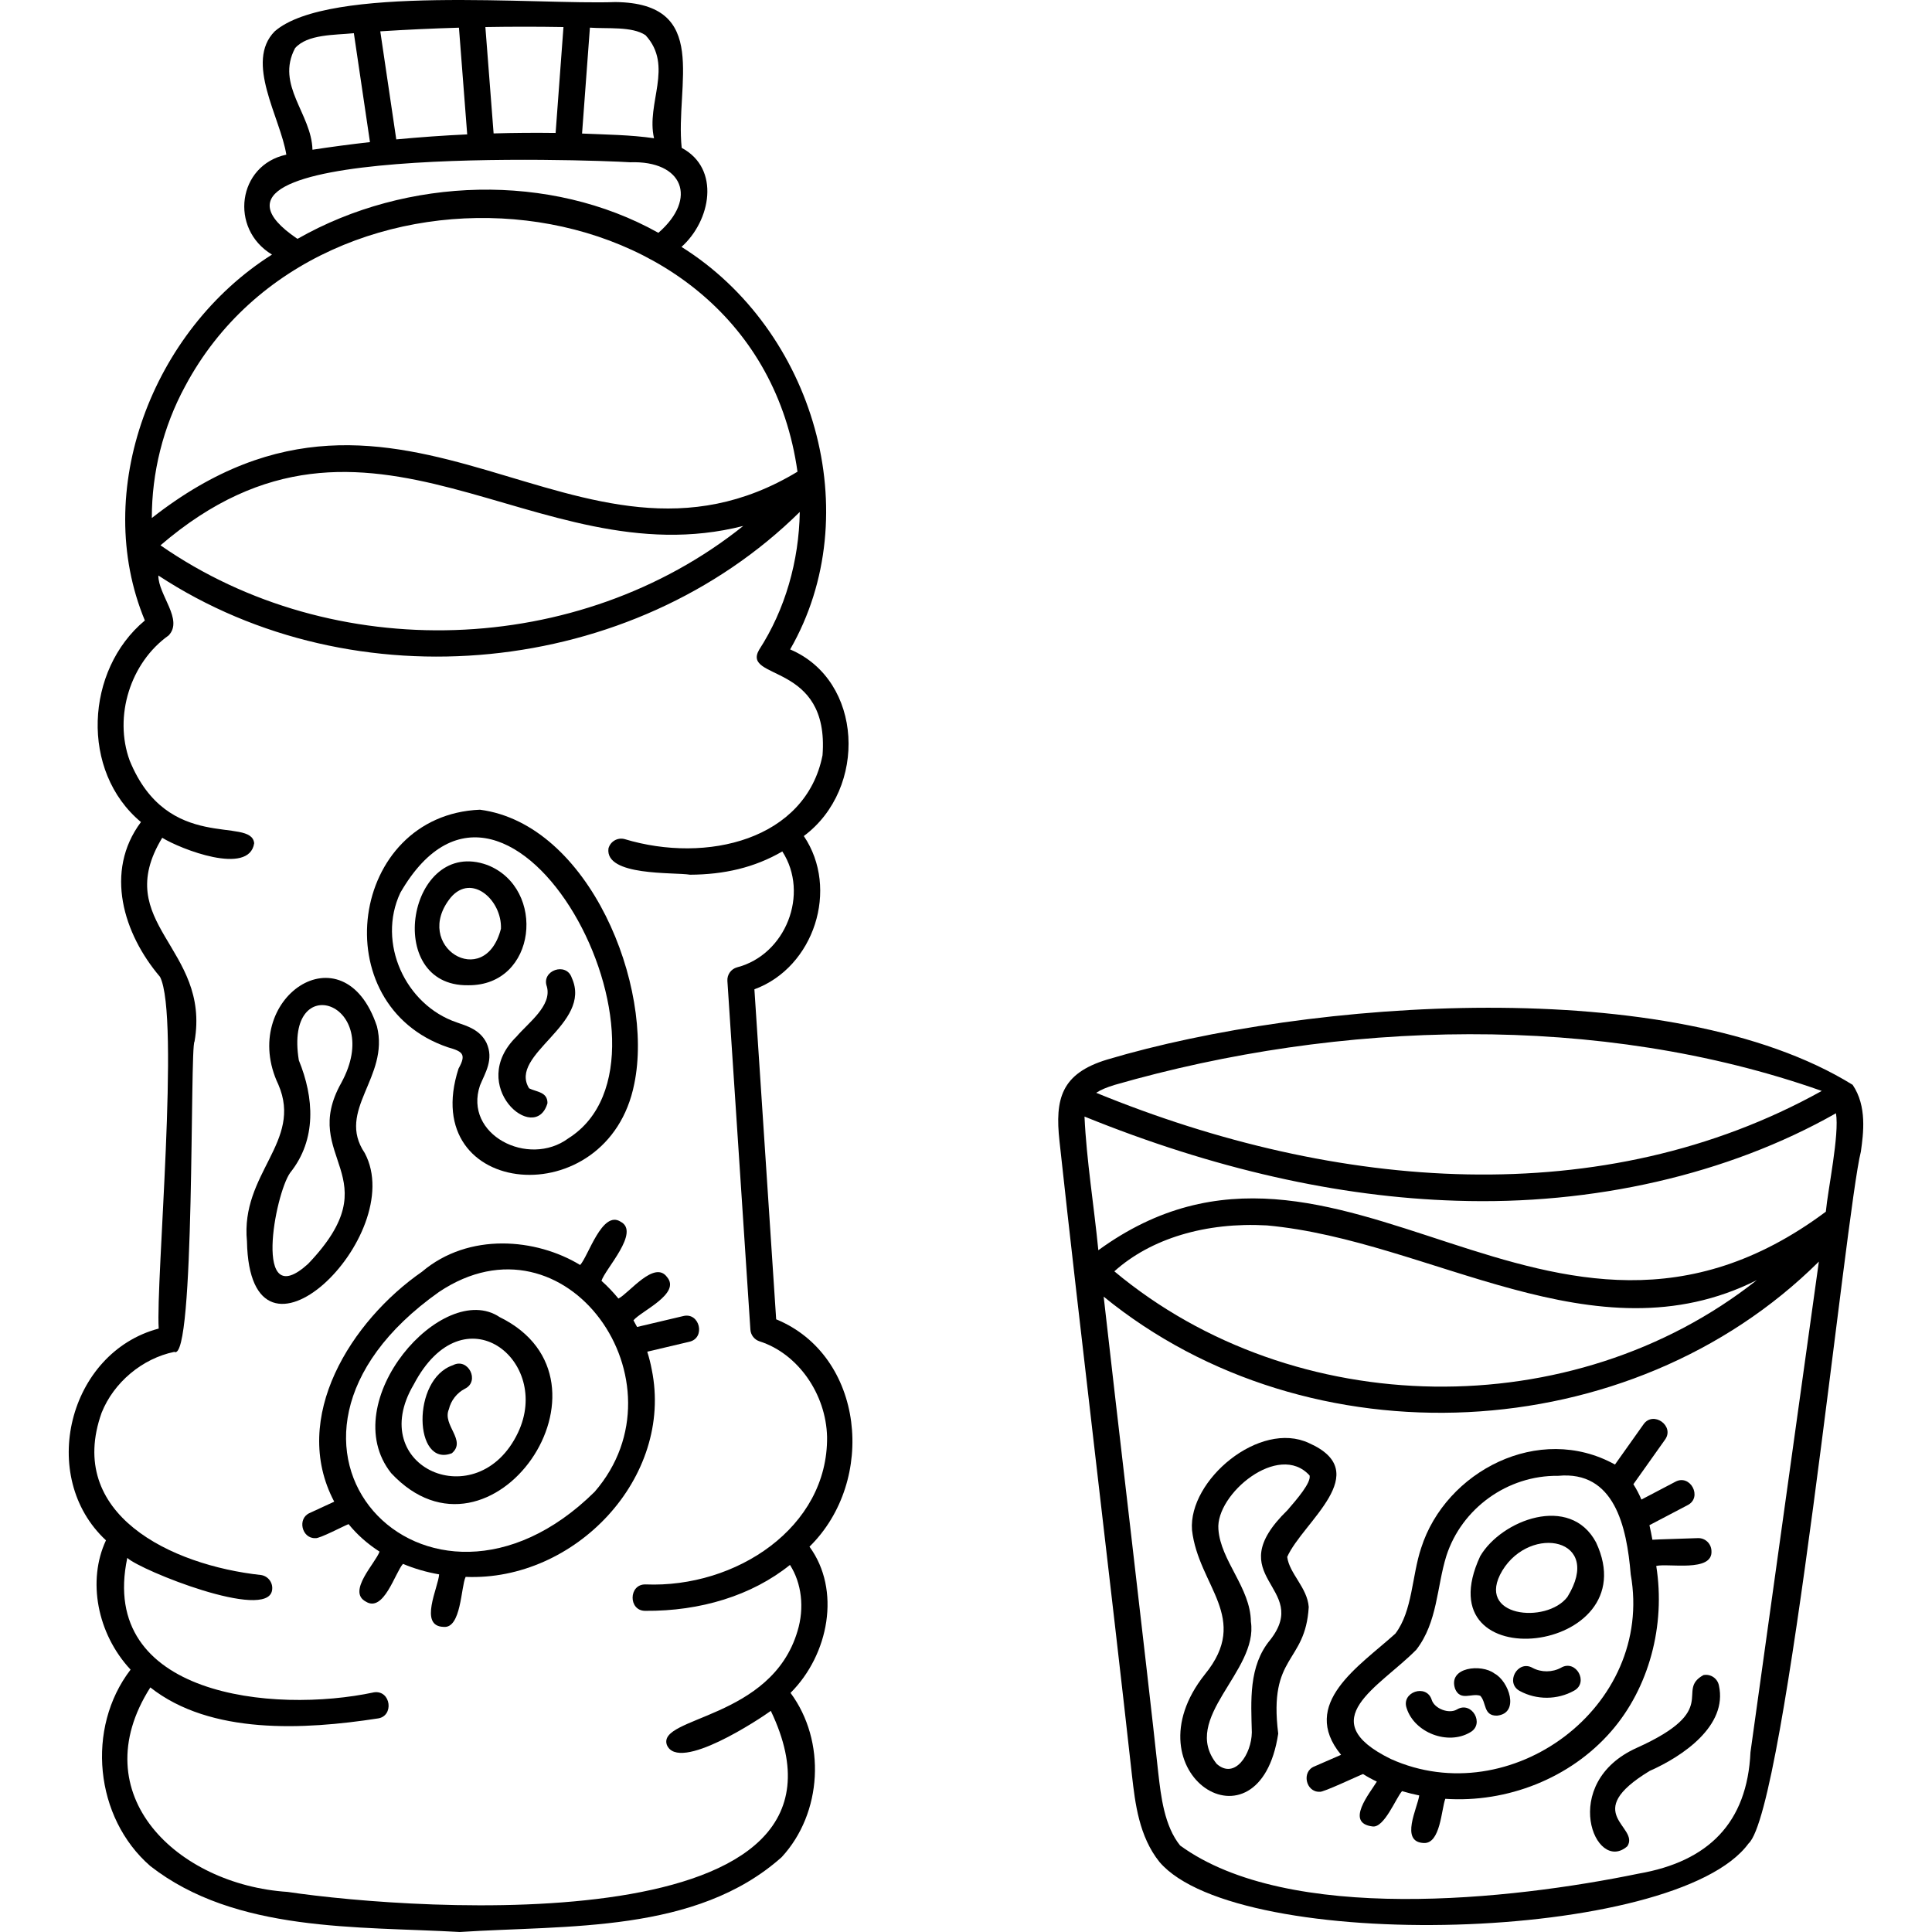 <svg id="Capa_1" enable-background="new 0 0 512 512" height="512" viewBox="0 0 512 512" width="512" xmlns="http://www.w3.org/2000/svg"><g><g><path d="m490.971 287.491c-47.88-29.655-144.326-22.589-197.584-6.688-12.185 3.696-13.834 10.431-12.617 21.565 5.132 47.416 13.912 120.143 19.227 168.253.819 7.159 1.837 16.07 7.296 22.846 20.904 24.4 136.844 21.444 156.088-4.926 9.964-8.868 25.83-168.075 29.769-183.351.665-4.784 1.673-12.014-2.179-17.699zm-104.994 30.713c36.04 1.201 71.846-6.876 100.574-23.178.941 5.677-2.129 20.091-2.688 26.087-73.435 54.736-128.853-36.287-192.794 10.209-1.134-11.625-3.142-23.883-3.667-35.422 34.11 13.841 67.258 21.356 98.575 22.304zm-50.238 6.543c43.548 3.972 86.73 36.152 129.823 14.507-48.698 38.533-122.591 37.462-170.251-2.34 9.636-8.67 24.214-13.086 40.428-12.167zm-40.322-37.243c59.556-17.135 128.46-19.206 187.369 1.604-57.847 32.166-128.435 26.649-192.282.499 1.198-.796 2.792-1.46 4.913-2.103zm168.477 176.837c-.85 18.729-11.176 28.986-29.633 32.188-33.738 6.965-92.799 13.443-121.519-7.448-4.185-5.2-5.075-12.992-5.79-19.254-2.879-26.863-11.594-100.416-14.468-126.205 54.508 44.448 139.659 40.257 189.535-9.287z"/><path d="m426.964 458.836c10.027-11.497 14.477-28.064 11.958-43.842 3.122-.782 15.045 1.766 14.632-3.997-.065-1.932-1.669-3.461-3.616-3.379-.21.032-11.851.359-12.039.429-.222-1.269-.479-2.56-.782-3.857l10.106-5.303c4.05-2.051.737-8.367-3.253-6.197 0 0-8.98 4.712-8.98 4.712-.599-1.43-1.31-2.79-2.126-4.066l8.365-11.786c2.682-3.663-3.133-7.793-5.707-4.051 0 0-7.537 10.619-7.537 10.619-20.133-11.156-44.887 1.805-51.354 22.089-2.481 7.374-2.271 16.701-6.846 22.721-9.454 8.565-25.55 18.545-14.386 32.117l-7.086 3.085c-3.457 1.374-2.248 6.841 1.399 6.709.697.314 10.652-4.429 11.51-4.701 1.127.72 2.352 1.387 3.656 2.003-1.824 3.011-8.519 10.984-1.157 11.884 3.113.48 6.247-7.618 7.839-9.356 1.502.448 3.019.834 4.551 1.141-.425 3.26-5.235 12.371 1.231 12.607 4.389.203 4.63-8.888 5.675-11.71 16.327 1.093 33.079-5.378 43.947-17.871zm-58.382 7.315c-21.117-10.366-3.01-19.037 6.749-28.952 5.658-7.307 5.405-16.629 7.965-24.857 4.059-12.61 16.214-21.407 29.619-21.233 14.909-1.422 18.188 13.371 19.245 26.136 6.276 35.118-31.899 63.157-63.578 48.906z"/><path d="m346.829 425.879c-.366-5.129-5.135-8.853-5.707-13.278 4.132-9.287 23.316-22.396 5.771-30.17-13.037-6.131-32.001 9.797-30.999 23.048 1.707 14.908 15.619 23.282 3.412 38.245-20.81 26.177 14.437 48.794 19.436 15.707-2.633-21.063 7.177-18.393 8.087-33.552zm-10.197 8.691c-5.809 6.951-5.083 16.243-4.883 24.527-.09 5.785-4.505 12.592-9.302 8.36-9.755-12.157 11.087-24.504 9.052-37.717-.123-9.005-8.023-16.091-8.61-24.472-.765-9.288 16.014-23.302 24.17-14.242.441 1.882-3.352 6.272-5.862 9.176-18.386 17.914 6.435 20.241-4.565 34.368z"/><path d=""/><path d="m422.968 408.75c-6.869-12.888-25.061-5.952-30.693 3.638-15.414 33.077 44.665 26.071 30.693-3.638zm-7.591 14.459c-5.522 7.245-24.644 5.367-17.239-6.998 7.48-12.293 26.841-8.565 17.239 6.998z"/><path d="m451.427 443.916c-7.577 4.198 4.891 9.118-17.633 19.268-20.784 9.304-11.071 33.611-2.522 26.082 3.352-5.223-12.656-8.708 5.919-19.961 8.774-3.876 20.695-11.973 18.341-22.626-.37-1.897-2.211-3.136-4.105-2.763z"/><path d="m386.144 453.003c-2.121 1.308-6.023-.177-6.738-2.563-1.401-4.317-8.156-2.016-6.624 2.261 2.036 6.439 10.882 9.907 16.809 6.393 3.98-2.179.473-8.385-3.447-6.091z"/><path d="m396.046 443.494c-3.402-2.611-12.432-1.752-10.419 4.086 1.413 3.313 4.35 1.04 6.651 1.811 1.704 1.772.76 5.333 4.442 5.272 6.141-.628 3.124-9.177-.674-11.169z"/><path d="m413.719 441.943c-2.298 1.282-5.279 1.301-7.593.05-3.958-2.218-7.358 4.055-3.329 6.156 4.436 2.399 9.928 2.363 14.333-.095 3.992-2.154.526-8.38-3.411-6.111z"/><path d="m205.693 349.631-5.769-87.455c15.848-5.828 22.555-26.63 13.094-40.617 16.925-12.574 15.756-41.228-3.626-49.455 20.624-35.865 6.373-84.655-28.788-106.673 7.755-6.918 10.404-20.716.051-26.247-1.765-16.786 7.8-38.347-17.567-38.64-20.741.771-75.998-4.68-90.287 7.76-8.014 8.108 1.515 22.855 3.078 32.682-12.907 2.752-15.179 19.633-3.799 26.48-31.744 20.048-47.939 62.661-33.693 96.969-15.803 13.133-17.165 39.979-1.031 53.418-9.785 13.088-4.634 29.651 5.049 41.02 5.353 10.408-1.167 80.764-.345 93.212-23.954 6.337-32.121 39.272-13.978 56.119-4.978 10.625-2.365 24.736 6.522 34.267-11.88 15.48-9.513 39.229 5.217 52.042 22.639 17.671 54.897 15.938 82.026 17.487 28.572-1.862 62.604.386 85.29-19.823 10.806-11.674 11.831-30.771 2.361-43.543 10.175-10.163 13.408-27.293 5.023-38.745 17.866-17.54 14.535-50.659-8.828-60.258zm-34.628-340.309c7.545 8.188.101 18.023 2.262 27.313-6.284-.909-12.729-.963-19.077-1.244l2.081-28.064c4.589.341 11.158-.395 14.734 1.995zm-21.741-2.154-2.081 28.065c-5.477-.073-10.955-.032-16.432.124l-2.181-28.188c6.904-.12 13.805-.119 20.694-.001zm-44.308 29.774-4.237-28.639c6.934-.445 13.887-.765 20.848-.968-.007.021 2.187 28.253 2.186 28.278-6.277.29-12.544.738-18.797 1.329zm-26.827-24.168c3.244-3.746 10.523-3.464 15.587-3.977l4.27 28.862c-5.094.572-10.174 1.248-15.239 2.019-.235-9.536-9.808-17.095-4.618-26.904zm.504 50.43c-36.673-24.923 77.63-20.892 88.33-20.201 13.914-.477 17.991 9.539 7.454 18.697-28.623-16.033-66.586-14.95-95.602 1.578-.061-.022-.117-.055-.182-.074zm-29.624 39.136c35.908-67.349 151.066-57.248 162.273 22.665-58.314 35.225-104.062-40.328-171.105 12.269-.02-11.928 2.951-24.114 8.832-34.934zm147.899 37.041c-43.599 34.884-108.652 36.969-154.438 5.133 55.417-47.6 98.987 9.004 154.438-5.133zm14.388 292.85c-6.888 23.454-37.225 22.669-34.632 30.182 3.102 7.463 24.796-6.999 27.553-9.014 29.478 61.642-93.764 53.085-128.081 47.976-29.097-1.909-54.481-25.717-36.357-54.19 15.946 12.576 40.73 11.23 60.182 8.238 4.496-.518 3.614-7.574-.893-6.941-26.788 5.726-73.146.909-65.396-35.621 3.615 3.349 37.023 16.733 38.363 8.604.337-1.904-.932-3.72-2.835-4.057-24.088-2.601-51.893-16.201-42.328-43.021 3.213-8.041 10.77-14.373 19.251-16.13 5.589 3.119 4.101-81.177 5.368-82.236 4.353-24.918-22.374-31.213-8.561-54.004 4.807 2.97 23.052 10.143 24.368 1.447-.714-7.245-22.905 2.828-33.001-21.933-4.26-11.692.183-25.939 10.333-33.138 3.974-4.172-2.755-10.719-2.727-15.883 52.018 34.179 125.667 26.895 169.986-16.844-.21 13.037-3.874 25.883-10.792 36.558-4.644 8.157 18.707 3.125 16.822 27.916-4.41 22.376-30.68 28.809-52.458 22.226-1.872-.493-3.784.622-4.277 2.49-.935 7.403 17.369 6.244 21.629 6.949 8.955-.044 17.024-1.846 24.448-6.168 7.257 11.223.905 27.385-11.999 30.715-1.598.443-2.666 1.948-2.556 3.603l6.096 92.406c.095 1.436 1.059 2.667 2.43 3.104 10.091 3.214 17.615 13.863 17.889 25.321.273 24.01-24.18 40.088-48.095 39.098-4.54-.107-4.615 7.031-.073 6.999 14.561.123 28.241-4.045 38.335-12.166 3.088 4.817 3.875 11.366 2.008 17.514z"/><path d="m172.718 362.939c-.301-1.604-.702-3.181-1.188-4.727l11.123-2.626c4.432-.977 2.798-7.924-1.608-6.811 0 0-12.213 2.884-12.213 2.884-.305-.595-.628-1.178-.96-1.757 2.015-2.461 12.645-7.061 8.907-11.458-3.339-4.612-10.084 4.294-12.89 5.685-1.38-1.681-2.875-3.259-4.492-4.697.946-3.121 10.345-12.911 5.085-15.662-4.906-3.167-8.557 9.12-10.739 11.464-11.661-7.089-29.51-8.714-41.903 1.783-18.703 12.964-35.072 38.654-23.267 60.939l-6.474 2.992c-3.389 1.433-2.134 6.809 1.471 6.677 1.011.22 7.785-3.371 8.806-3.716 2.276 2.814 5.055 5.258 8.208 7.285-1.021 2.976-8.637 10.548-3.676 13.225 4.773 3.068 7.797-7.653 9.883-9.974 3.017 1.263 6.235 2.202 9.578 2.779-.159 3.323-5.509 13.742 1.189 13.917 4.689.479 4.583-10.632 5.84-13.251 28.974 1.223 55.185-26.284 49.32-54.951zm-15.141 32.414c-44.398 43.848-98.234-12.65-41.237-52.972 33.731-22.593 66.311 24.061 41.237 52.972z"/><path d="m132.424 349.054c-14.994-10.101-43.713 22.436-28.772 41.331 26.475 28.375 63.132-24.482 28.772-41.331zm4.833 30.648c-10.616 22.265-40.652 9.209-27.608-12.802 13.223-25.198 36.732-6.303 27.608 12.802z"/><path d="m118.737 277.556c3.797 1.088 4.952 1.755 2.781 5.633-11.125 34.438 39.652 39.058 46.578 4.017 5.303-25.677-11.862-68.8-40.904-72.625-34.598 1.422-41.555 51.777-8.455 62.975zm-12.641-40.972c29.097-50.411 78.772 43.464 44.54 65.078-10.624 7.855-27.861-.97-23.43-14.02 1.373-3.359 3.718-6.858 1.729-11.253-1.745-3.539-5.178-4.49-7.902-5.445-13.623-4.628-21.179-21.108-14.937-34.36z"/><path d="m124.073 261.102c18.246.164 20.8-25.683 5.105-31.856-20.953-7.633-27.885 32.22-5.105 31.856zm-4.598-23.279c5.582-6.502 13.577.769 13.281 8.299-4.297 16.681-23.735 4.574-13.281-8.299z"/><path d="m136.885 274.707c-13.328 13.036 4.973 28.817 8.2 17.646.041-3.02-2.952-2.965-4.867-3.935-5.582-9.021 16.894-16.953 11.311-29.274-1.427-4.301-8.16-1.979-6.609 2.296 1.426 5.074-4.933 9.612-8.035 13.267z"/><path d="m120.033 361.794c-11.05 3.707-10.344 27.271-.276 23.322 3.972-3.412-2.62-7.447-.8-11.645.523-2.29 2.149-4.372 4.243-5.435 4.078-1.991.851-8.361-3.167-6.242z"/><path d="m96.662 305.57c-7.666-11.352 6.619-20.067 3.234-33.572-8.815-26.542-36.895-7.225-26.118 15.446 6.515 15.148-10.09 23.482-8.331 41.513.77 39.682 42.889-1.492 31.215-23.387zm-15.038 29.393c-14.705 13.315-8.785-18.461-4.725-24.179 7.078-8.825 6.332-19.914 2.294-29.797-3.984-24.439 22.881-15.343 11.259 5.969-11.299 20.097 13.562 24.62-8.828 48.007z"/></g></g></svg>
